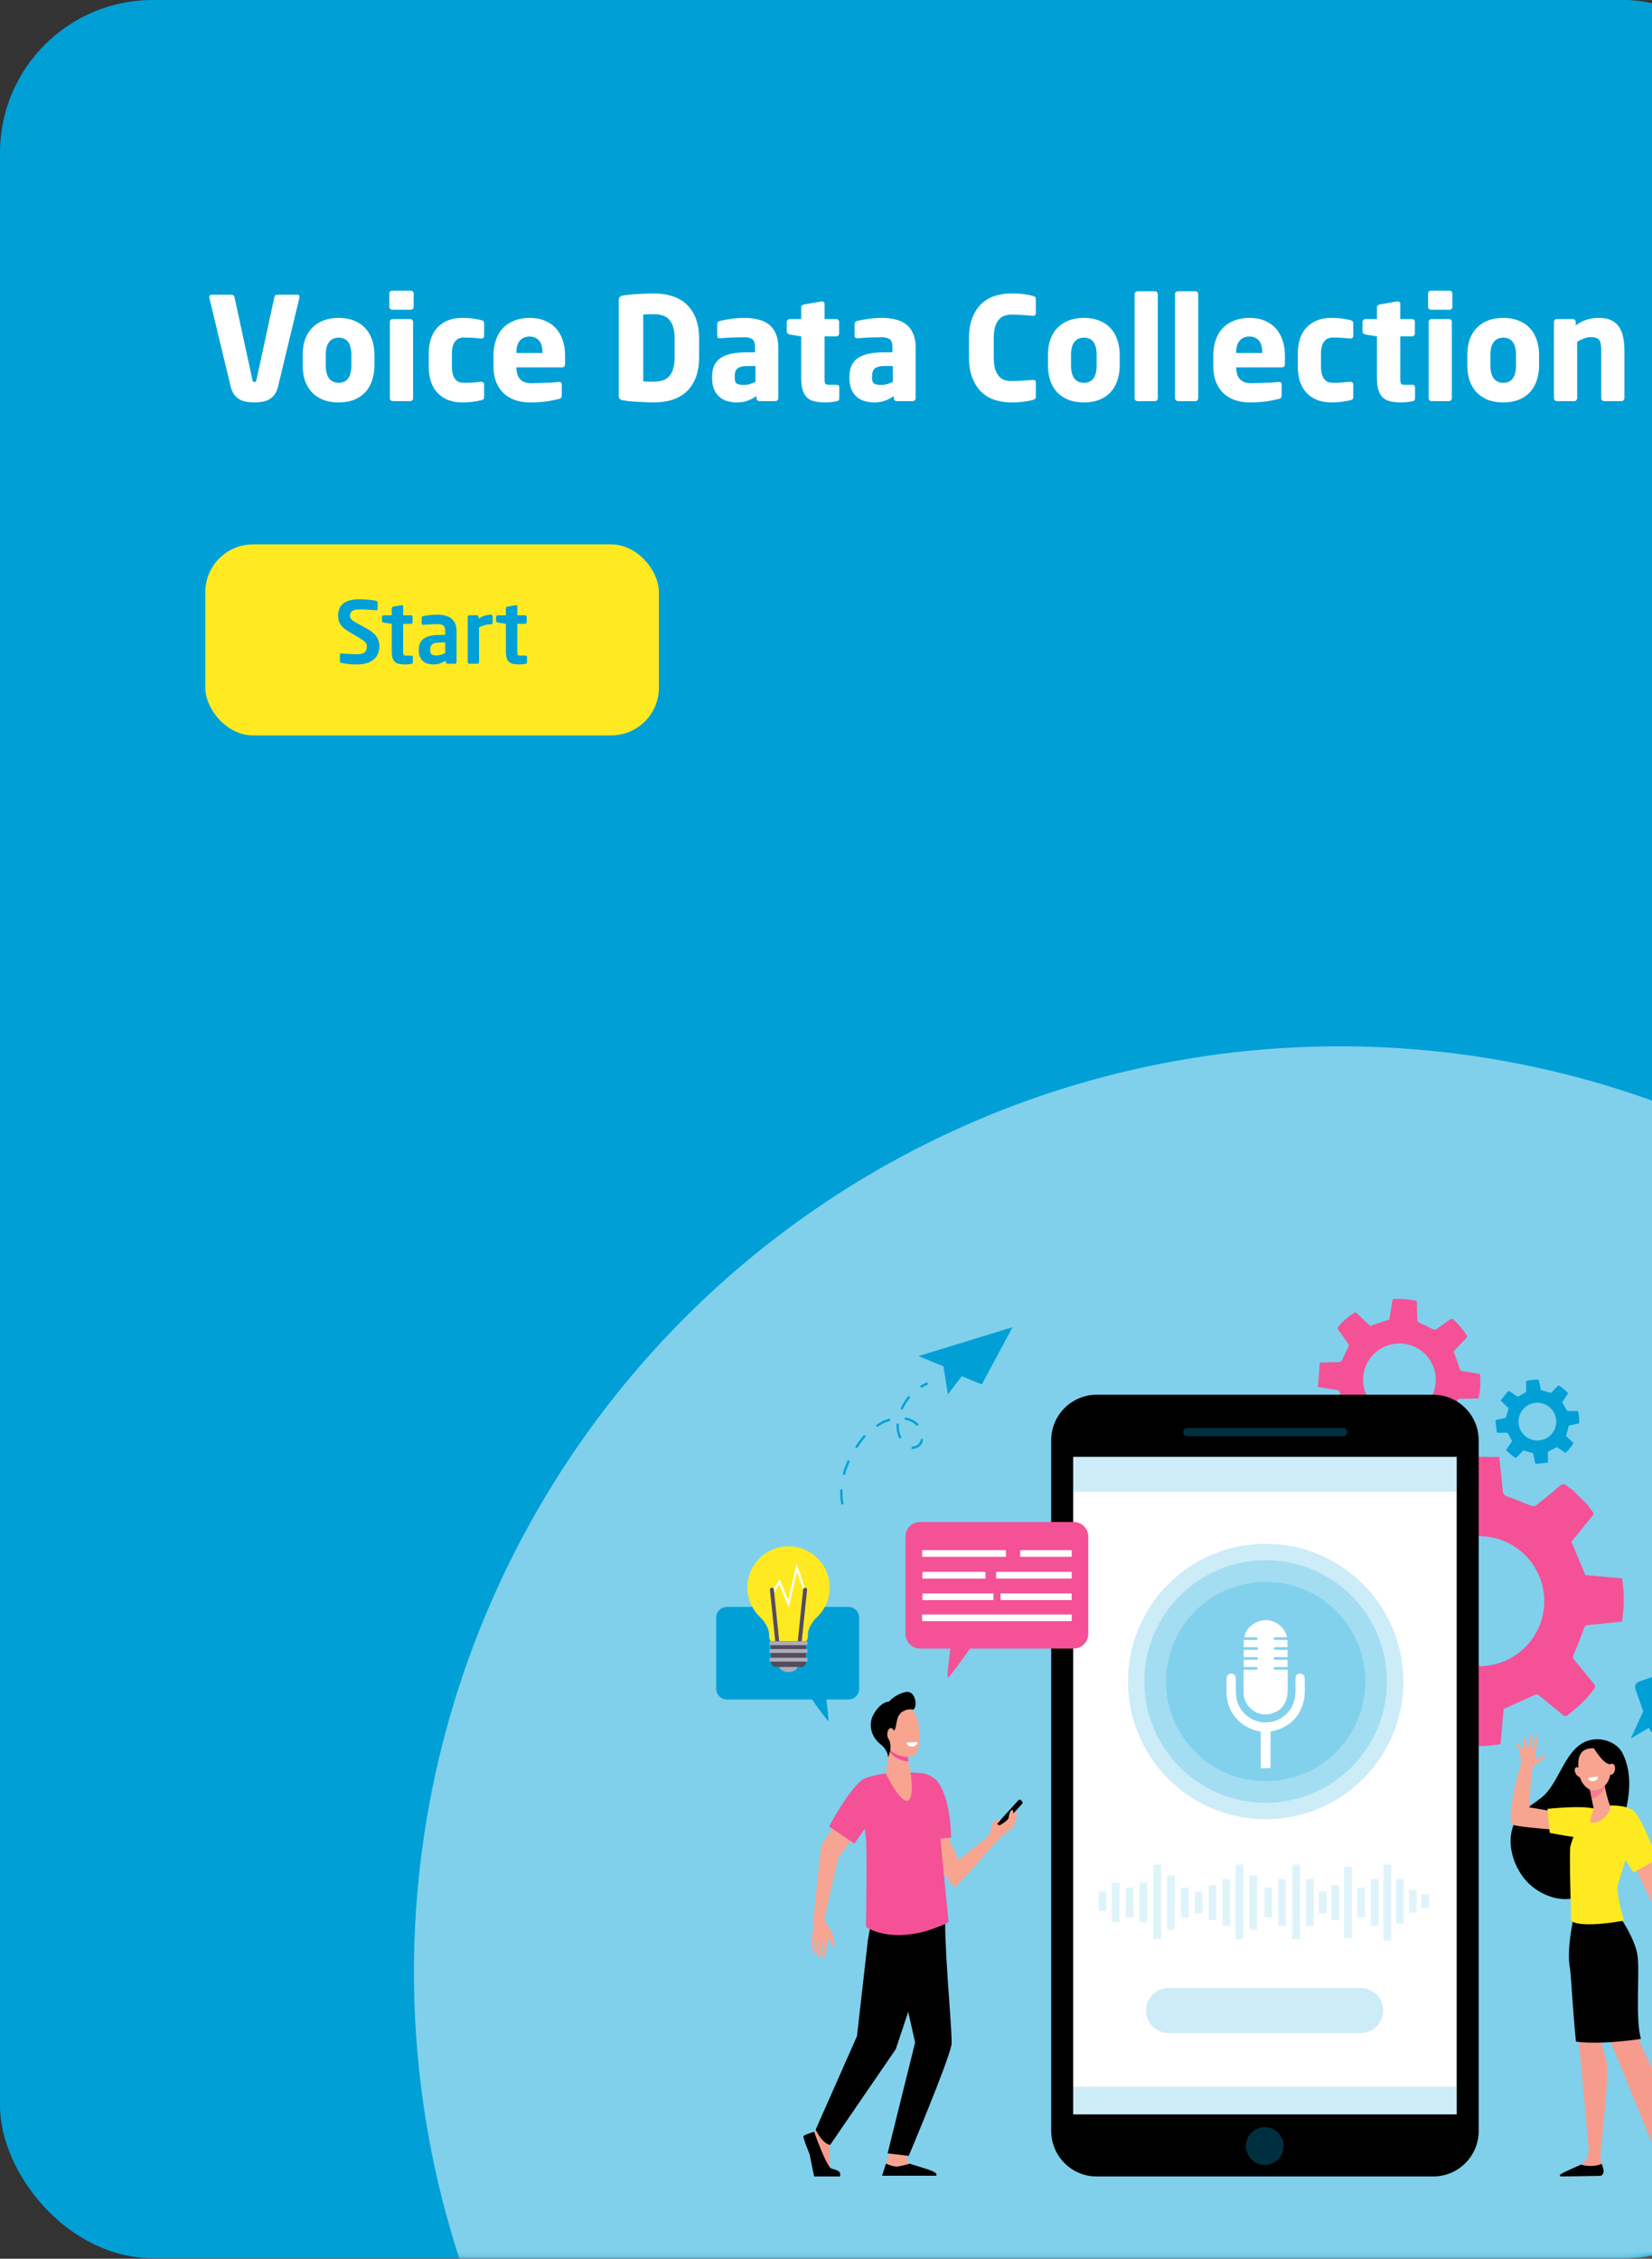<svg width="346" height="473" viewBox="0 0 346 473" fill="none" xmlns="http://www.w3.org/2000/svg">
<rect x="0" y="0" width="346" height="473" fill="#333333" stroke="none"/>
<rect width="372" height="472.881" rx="32" fill="#00A0D7"/>
<mask id="mask0" style="mask-type:alpha" maskUnits="userSpaceOnUse" x="0" y="0" width="372" height="473">
<rect width="372" height="472.881" rx="32" fill="#5543A5"/>
</mask>
<g mask="url(#mask0)">
<circle opacity="0.5" cx="280.577" cy="412.983" r="193.881" fill="white"/>
</g>
<rect x="43" y="114" width="95" height="40" rx="10" fill="#FFEA22"/>
<path d="M79.45 135.382C79.45 135.838 79.372 136.294 79.216 136.75C79.06 137.194 78.796 137.596 78.424 137.956C78.064 138.304 77.578 138.592 76.966 138.82C76.366 139.036 75.616 139.144 74.716 139.144C74.032 139.144 73.438 139.114 72.934 139.054C72.43 138.994 71.962 138.916 71.53 138.82C71.434 138.796 71.35 138.754 71.278 138.694C71.218 138.634 71.188 138.556 71.188 138.46V137.164C71.188 137.068 71.218 136.99 71.278 136.93C71.35 136.858 71.434 136.822 71.53 136.822H71.566C71.746 136.846 71.98 136.87 72.268 136.894C72.568 136.906 72.874 136.924 73.186 136.948C73.498 136.96 73.792 136.972 74.068 136.984C74.356 136.996 74.584 137.002 74.752 137.002C75.556 137.002 76.102 136.864 76.39 136.588C76.69 136.312 76.84 135.91 76.84 135.382C76.84 135.202 76.816 135.046 76.768 134.914C76.72 134.77 76.636 134.632 76.516 134.5C76.396 134.368 76.24 134.236 76.048 134.104C75.856 133.96 75.61 133.798 75.31 133.618L72.934 132.196C72.514 131.944 72.166 131.692 71.89 131.44C71.626 131.188 71.41 130.93 71.242 130.666C71.086 130.39 70.972 130.108 70.9 129.82C70.84 129.52 70.81 129.214 70.81 128.902C70.81 128.41 70.888 127.954 71.044 127.534C71.2 127.114 71.452 126.754 71.8 126.454C72.16 126.142 72.622 125.902 73.186 125.734C73.762 125.566 74.47 125.482 75.31 125.482C75.61 125.482 75.928 125.494 76.264 125.518C76.6 125.53 76.93 125.554 77.254 125.59C77.578 125.626 77.872 125.662 78.136 125.698C78.4 125.734 78.61 125.77 78.766 125.806C78.862 125.83 78.94 125.872 79 125.932C79.06 125.98 79.09 126.052 79.09 126.148V127.48C79.09 127.576 79.06 127.654 79 127.714C78.952 127.774 78.88 127.804 78.784 127.804H78.748C78.148 127.744 77.554 127.702 76.966 127.678C76.378 127.642 75.79 127.624 75.202 127.624C74.53 127.624 74.044 127.738 73.744 127.966C73.456 128.182 73.312 128.494 73.312 128.902C73.312 129.046 73.33 129.184 73.366 129.316C73.414 129.436 73.492 129.562 73.6 129.694C73.72 129.814 73.876 129.94 74.068 130.072C74.26 130.204 74.5 130.348 74.788 130.504L76.948 131.71C77.44 131.986 77.848 132.268 78.172 132.556C78.496 132.832 78.748 133.12 78.928 133.42C79.12 133.72 79.252 134.032 79.324 134.356C79.408 134.68 79.45 135.022 79.45 135.382ZM86.473 138.694C86.473 138.874 86.359 138.982 86.131 139.018C85.915 139.054 85.705 139.084 85.501 139.108C85.309 139.132 85.111 139.144 84.907 139.144C84.403 139.144 83.965 139.108 83.593 139.036C83.233 138.964 82.939 138.826 82.711 138.622C82.483 138.418 82.315 138.13 82.207 137.758C82.099 137.374 82.045 136.882 82.045 136.282V130.63L80.353 130.378C80.257 130.354 80.173 130.312 80.101 130.252C80.029 130.192 79.993 130.114 79.993 130.018V129.208C79.993 129.112 80.029 129.028 80.101 128.956C80.173 128.884 80.257 128.848 80.353 128.848H82.045V127.372C82.045 127.276 82.081 127.198 82.153 127.138C82.225 127.078 82.309 127.036 82.405 127.012L84.079 126.724H84.151C84.343 126.724 84.439 126.814 84.439 126.994V128.848H86.059C86.155 128.848 86.239 128.884 86.311 128.956C86.383 129.028 86.419 129.112 86.419 129.208V130.27C86.419 130.366 86.383 130.45 86.311 130.522C86.239 130.594 86.155 130.63 86.059 130.63H84.439V136.282C84.439 136.51 84.445 136.69 84.457 136.822C84.469 136.954 84.499 137.056 84.547 137.128C84.595 137.2 84.661 137.248 84.745 137.272C84.841 137.284 84.973 137.29 85.141 137.29H86.095C86.347 137.29 86.473 137.38 86.473 137.56V138.694ZM95.622 138.64C95.622 138.736 95.586 138.82 95.514 138.892C95.442 138.964 95.358 139 95.262 139H93.732C93.636 139 93.552 138.964 93.48 138.892C93.408 138.82 93.372 138.736 93.372 138.64V138.352C92.952 138.604 92.532 138.802 92.112 138.946C91.692 139.078 91.266 139.144 90.834 139.144C90.462 139.144 90.09 139.102 89.718 139.018C89.346 138.934 89.01 138.778 88.71 138.55C88.422 138.322 88.182 138.016 87.99 137.632C87.81 137.248 87.72 136.75 87.72 136.138V136.066C87.72 135.55 87.798 135.1 87.954 134.716C88.122 134.332 88.38 134.008 88.728 133.744C89.088 133.48 89.544 133.282 90.096 133.15C90.66 133.018 91.332 132.952 92.112 132.952H93.246V132.16C93.246 131.572 93.114 131.182 92.85 130.99C92.598 130.798 92.202 130.702 91.662 130.702C91.086 130.702 90.528 130.72 89.988 130.756C89.448 130.78 89.028 130.81 88.728 130.846H88.638C88.542 130.846 88.464 130.828 88.404 130.792C88.344 130.756 88.314 130.672 88.314 130.54V129.388C88.314 129.184 88.428 129.058 88.656 129.01C89.016 128.938 89.448 128.872 89.952 128.812C90.468 128.752 91.038 128.722 91.662 128.722C92.946 128.722 93.924 129.004 94.596 129.568C95.28 130.132 95.622 130.996 95.622 132.16V138.64ZM93.246 134.536H92.112C91.704 134.536 91.368 134.572 91.104 134.644C90.852 134.704 90.648 134.8 90.492 134.932C90.348 135.052 90.246 135.208 90.186 135.4C90.138 135.592 90.114 135.814 90.114 136.066V136.138C90.114 136.582 90.216 136.882 90.42 137.038C90.624 137.182 90.954 137.254 91.41 137.254C91.734 137.254 92.052 137.206 92.364 137.11C92.688 137.014 92.982 136.894 93.246 136.75V134.536ZM103.179 130.378C103.179 130.474 103.143 130.558 103.071 130.63C102.999 130.702 102.915 130.738 102.819 130.738C102.327 130.738 101.883 130.798 101.487 130.918C101.103 131.026 100.719 131.182 100.335 131.386V138.622C100.335 138.718 100.299 138.808 100.227 138.892C100.155 138.964 100.071 139 99.975 139H98.319C98.223 139 98.139 138.964 98.067 138.892C97.995 138.808 97.959 138.718 97.959 138.622V129.208C97.959 129.112 97.995 129.028 98.067 128.956C98.139 128.884 98.223 128.848 98.319 128.848H99.885C99.981 128.848 100.065 128.884 100.137 128.956C100.209 129.028 100.245 129.112 100.245 129.208V129.586C100.689 129.238 101.139 129.01 101.595 128.902C102.051 128.782 102.459 128.722 102.819 128.722C102.915 128.722 102.999 128.758 103.071 128.83C103.143 128.902 103.179 128.986 103.179 129.082V130.378ZM110.379 138.694C110.379 138.874 110.265 138.982 110.037 139.018C109.821 139.054 109.611 139.084 109.407 139.108C109.215 139.132 109.017 139.144 108.813 139.144C108.309 139.144 107.871 139.108 107.499 139.036C107.139 138.964 106.845 138.826 106.617 138.622C106.389 138.418 106.221 138.13 106.113 137.758C106.005 137.374 105.951 136.882 105.951 136.282V130.63L104.259 130.378C104.163 130.354 104.079 130.312 104.007 130.252C103.935 130.192 103.899 130.114 103.899 130.018V129.208C103.899 129.112 103.935 129.028 104.007 128.956C104.079 128.884 104.163 128.848 104.259 128.848H105.951V127.372C105.951 127.276 105.987 127.198 106.059 127.138C106.131 127.078 106.215 127.036 106.311 127.012L107.985 126.724H108.057C108.249 126.724 108.345 126.814 108.345 126.994V128.848H109.965C110.061 128.848 110.145 128.884 110.217 128.956C110.289 129.028 110.325 129.112 110.325 129.208V130.27C110.325 130.366 110.289 130.45 110.217 130.522C110.145 130.594 110.061 130.63 109.965 130.63H108.345V136.282C108.345 136.51 108.351 136.69 108.363 136.822C108.375 136.954 108.405 137.056 108.453 137.128C108.501 137.2 108.567 137.248 108.651 137.272C108.747 137.284 108.879 137.29 109.047 137.29H110.001C110.253 137.29 110.379 137.38 110.379 137.56V138.694Z" fill="#00A0D7"/>
<path d="M62.74 62.19C62.74 62.21 62.73 62.23 62.71 62.25C62.71 62.27 62.71 62.3 62.71 62.34L58.24 80.94C58.06 81.66 57.8 82.24 57.46 82.68C57.12 83.12 56.72 83.46 56.26 83.7C55.82 83.92 55.34 84.07 54.82 84.15C54.32 84.23 53.81 84.27 53.29 84.27C52.77 84.27 52.25 84.23 51.73 84.15C51.21 84.07 50.72 83.92 50.26 83.7C49.82 83.46 49.43 83.12 49.09 82.68C48.75 82.24 48.49 81.66 48.31 80.94L43.84 62.34C43.84 62.3 43.83 62.28 43.81 62.28C43.81 62.26 43.81 62.23 43.81 62.19C43.81 62.05 43.86 61.94 43.96 61.86C44.06 61.76 44.19 61.71 44.35 61.71H48.52C48.68 61.71 48.81 61.76 48.91 61.86C49.01 61.96 49.08 62.09 49.12 62.25L52.87 79.56C52.93 79.86 53.07 80.01 53.29 80.01C53.51 80.01 53.65 79.86 53.71 79.56L57.46 62.25C57.5 62.09 57.56 61.96 57.64 61.86C57.74 61.76 57.87 61.71 58.03 61.71H62.23C62.57 61.71 62.74 61.87 62.74 62.19ZM78.422 76.47C78.422 77.67 78.252 78.75 77.912 79.71C77.592 80.67 77.112 81.49 76.472 82.17C75.852 82.83 75.072 83.35 74.132 83.73C73.212 84.09 72.142 84.27 70.922 84.27C69.702 84.27 68.622 84.09 67.682 83.73C66.762 83.35 65.982 82.83 65.342 82.17C64.702 81.49 64.212 80.67 63.872 79.71C63.552 78.75 63.392 77.67 63.392 76.47V74.37C63.392 73.17 63.552 72.09 63.872 71.13C64.212 70.17 64.702 69.36 65.342 68.7C65.982 68.02 66.762 67.5 67.682 67.14C68.622 66.76 69.702 66.57 70.922 66.57C72.142 66.57 73.212 66.76 74.132 67.14C75.072 67.5 75.852 68.02 76.472 68.7C77.112 69.36 77.592 70.17 77.912 71.13C78.252 72.09 78.422 73.17 78.422 74.37V76.47ZM73.592 74.37C73.592 71.93 72.702 70.71 70.922 70.71C70.042 70.71 69.372 71.02 68.912 71.64C68.452 72.24 68.222 73.15 68.222 74.37V76.47C68.222 77.69 68.452 78.61 68.912 79.23C69.372 79.85 70.042 80.16 70.922 80.16C72.702 80.16 73.592 78.93 73.592 76.47V74.37ZM86.638 64.26C86.638 64.42 86.578 64.56 86.458 64.68C86.338 64.8 86.198 64.86 86.038 64.86H82.138C81.978 64.86 81.838 64.8 81.718 64.68C81.598 64.56 81.538 64.42 81.538 64.26V61.47C81.538 61.31 81.598 61.17 81.718 61.05C81.838 60.93 81.978 60.87 82.138 60.87H86.038C86.198 60.87 86.338 60.93 86.458 61.05C86.578 61.17 86.638 61.31 86.638 61.47V64.26ZM86.518 83.4C86.518 83.56 86.458 83.7 86.338 83.82C86.218 83.94 86.078 84 85.918 84H82.258C82.098 84 81.958 83.94 81.838 83.82C81.718 83.7 81.658 83.56 81.658 83.4V67.41C81.658 67.25 81.718 67.11 81.838 66.99C81.958 66.87 82.098 66.81 82.258 66.81H85.918C86.078 66.81 86.218 66.87 86.338 66.99C86.458 67.11 86.518 67.25 86.518 67.41V83.4ZM101.399 83.13C101.399 83.35 101.349 83.51 101.249 83.61C101.149 83.69 100.989 83.76 100.769 83.82C100.349 83.92 99.799 84.02 99.12 84.12C98.46 84.22 97.68 84.27 96.779 84.27C94.659 84.27 92.96 83.62 91.68 82.32C90.419 81.02 89.79 79.14 89.79 76.68V74.16C89.79 71.7 90.419 69.82 91.68 68.52C92.96 67.22 94.659 66.57 96.779 66.57C97.68 66.57 98.46 66.62 99.12 66.72C99.799 66.82 100.349 66.92 100.769 67.02C100.989 67.08 101.149 67.16 101.249 67.26C101.349 67.34 101.399 67.49 101.399 67.71V70.38C101.399 70.54 101.339 70.67 101.219 70.77C101.119 70.85 100.989 70.89 100.829 70.89H100.769C100.209 70.83 99.669 70.78 99.15 70.74C98.65 70.7 97.969 70.68 97.109 70.68C96.769 70.68 96.45 70.74 96.15 70.86C95.85 70.96 95.59 71.15 95.37 71.43C95.15 71.69 94.969 72.05 94.829 72.51C94.71 72.95 94.65 73.5 94.65 74.16V76.68C94.65 77.34 94.71 77.9 94.829 78.36C94.969 78.8 95.15 79.16 95.37 79.44C95.59 79.7 95.85 79.89 96.15 80.01C96.45 80.11 96.769 80.16 97.109 80.16C97.969 80.16 98.65 80.14 99.15 80.1C99.669 80.06 100.209 80.01 100.769 79.95H100.829C100.989 79.95 101.119 80 101.219 80.1C101.339 80.18 101.399 80.3 101.399 80.46V83.13ZM118.354 76.2C118.354 76.68 118.144 76.92 117.724 76.92H108.154V76.98C108.154 77.4 108.204 77.81 108.304 78.21C108.404 78.61 108.574 78.96 108.814 79.26C109.054 79.56 109.364 79.8 109.744 79.98C110.144 80.16 110.644 80.25 111.244 80.25C111.724 80.25 112.234 80.24 112.774 80.22C113.314 80.2 113.844 80.18 114.364 80.16C114.904 80.14 115.404 80.12 115.864 80.1C116.324 80.06 116.704 80.02 117.004 79.98H117.094C117.474 79.98 117.664 80.14 117.664 80.46V82.74C117.664 82.98 117.624 83.16 117.544 83.28C117.464 83.4 117.294 83.49 117.034 83.55C116.074 83.79 115.134 83.97 114.214 84.09C113.294 84.21 112.184 84.27 110.884 84.27C109.984 84.27 109.084 84.14 108.184 83.88C107.284 83.62 106.474 83.19 105.754 82.59C105.034 81.99 104.454 81.2 104.014 80.22C103.574 79.22 103.354 78 103.354 76.56V74.46C103.354 73.26 103.524 72.17 103.864 71.19C104.204 70.21 104.694 69.38 105.334 68.7C105.994 68.02 106.794 67.5 107.734 67.14C108.674 66.76 109.744 66.57 110.944 66.57C112.164 66.57 113.234 66.77 114.154 67.17C115.094 67.57 115.874 68.12 116.494 68.82C117.114 69.52 117.574 70.35 117.874 71.31C118.194 72.27 118.354 73.32 118.354 74.46V76.2ZM113.614 73.8C113.614 72.68 113.374 71.85 112.894 71.31C112.414 70.75 111.754 70.47 110.914 70.47C110.074 70.47 109.404 70.75 108.904 71.31C108.404 71.87 108.154 72.7 108.154 73.8V73.92H113.614V73.8ZM146.422 74.79C146.422 76.37 146.202 77.76 145.762 78.96C145.322 80.14 144.692 81.13 143.872 81.93C143.052 82.71 142.052 83.3 140.872 83.7C139.692 84.08 138.352 84.27 136.852 84.27C136.232 84.27 135.602 84.25 134.962 84.21C134.342 84.19 133.742 84.16 133.162 84.12C132.602 84.08 132.082 84.04 131.602 84C131.142 83.94 130.762 83.88 130.462 83.82C130.182 83.78 129.962 83.68 129.802 83.52C129.662 83.36 129.592 83.11 129.592 82.77V62.94C129.592 62.6 129.662 62.35 129.802 62.19C129.962 62.03 130.182 61.93 130.462 61.89C130.762 61.83 131.142 61.78 131.602 61.74C132.082 61.68 132.602 61.63 133.162 61.59C133.742 61.55 134.342 61.52 134.962 61.5C135.602 61.46 136.232 61.44 136.852 61.44C138.352 61.44 139.692 61.64 140.872 62.04C142.052 62.42 143.052 63.01 143.872 63.81C144.692 64.59 145.322 65.58 145.762 66.78C146.202 67.96 146.422 69.34 146.422 70.92V74.79ZM141.292 70.92C141.292 69.9 141.182 69.06 140.962 68.4C140.762 67.74 140.462 67.22 140.062 66.84C139.682 66.44 139.222 66.17 138.682 66.03C138.142 65.87 137.532 65.79 136.852 65.79C136.472 65.79 136.072 65.8 135.652 65.82C135.252 65.82 134.942 65.83 134.722 65.85V79.86C134.942 79.88 135.252 79.9 135.652 79.92C136.072 79.92 136.472 79.92 136.852 79.92C137.532 79.92 138.142 79.85 138.682 79.71C139.222 79.55 139.682 79.28 140.062 78.9C140.462 78.5 140.762 77.97 140.962 77.31C141.182 76.65 141.292 75.81 141.292 74.79V70.92ZM163.001 83.4C163.001 83.56 162.941 83.7 162.821 83.82C162.701 83.94 162.561 84 162.401 84H159.041C158.881 84 158.741 83.94 158.621 83.82C158.501 83.7 158.441 83.56 158.441 83.4V82.92C157.861 83.34 157.241 83.67 156.581 83.91C155.941 84.15 155.171 84.27 154.271 84.27C153.611 84.27 152.971 84.18 152.351 84C151.751 83.84 151.211 83.56 150.731 83.16C150.251 82.76 149.861 82.23 149.561 81.57C149.281 80.91 149.141 80.09 149.141 79.11V78.84C149.141 77.08 149.721 75.8 150.881 75C152.061 74.18 153.941 73.77 156.521 73.77H158.141V72.69C158.141 71.83 157.941 71.27 157.541 71.01C157.141 70.75 156.591 70.62 155.891 70.62C155.411 70.62 154.921 70.63 154.421 70.65C153.941 70.65 153.471 70.66 153.011 70.68C152.571 70.7 152.171 70.73 151.811 70.77C151.451 70.79 151.151 70.81 150.911 70.83H150.761C150.601 70.83 150.471 70.79 150.371 70.71C150.271 70.63 150.221 70.49 150.221 70.29V67.86C150.221 67.52 150.411 67.3 150.791 67.2C151.351 67.06 152.101 66.92 153.041 66.78C154.001 66.64 154.981 66.57 155.981 66.57C157.061 66.57 158.031 66.69 158.891 66.93C159.771 67.15 160.511 67.51 161.111 68.01C161.711 68.49 162.171 69.12 162.491 69.9C162.831 70.66 163.001 71.59 163.001 72.69V83.4ZM158.231 76.65H156.521C156.001 76.65 155.571 76.7 155.231 76.8C154.891 76.88 154.621 77.01 154.421 77.19C154.221 77.37 154.081 77.6 154.001 77.88C153.921 78.16 153.881 78.48 153.881 78.84V79.11C153.881 79.75 154.031 80.16 154.331 80.34C154.651 80.52 155.131 80.61 155.771 80.61C156.231 80.61 156.661 80.55 157.061 80.43C157.481 80.29 157.871 80.13 158.231 79.95V76.65ZM175.784 83.43C175.784 83.77 175.594 83.97 175.214 84.03C174.754 84.11 174.354 84.17 174.014 84.21C173.674 84.25 173.284 84.27 172.844 84.27C172.024 84.27 171.294 84.2 170.654 84.06C170.034 83.94 169.514 83.69 169.094 83.31C168.674 82.93 168.354 82.41 168.134 81.75C167.914 81.07 167.804 80.2 167.804 79.14V70.44L165.404 70.05C165.244 70.01 165.094 69.94 164.954 69.84C164.834 69.72 164.774 69.58 164.774 69.42V67.44C164.774 67.28 164.834 67.14 164.954 67.02C165.094 66.88 165.244 66.81 165.404 66.81H167.804V64.35C167.804 64.19 167.864 64.06 167.984 63.96C168.104 63.86 168.244 63.79 168.404 63.75L172.064 63.12H172.154C172.314 63.12 172.444 63.17 172.544 63.27C172.644 63.35 172.694 63.47 172.694 63.63V66.81H175.154C175.314 66.81 175.454 66.87 175.574 66.99C175.694 67.11 175.754 67.25 175.754 67.41V69.84C175.754 70 175.694 70.14 175.574 70.26C175.454 70.38 175.314 70.44 175.154 70.44H172.694V79.17C172.694 79.77 172.744 80.16 172.844 80.34C172.944 80.5 173.224 80.58 173.684 80.58H175.154C175.574 80.58 175.784 80.75 175.784 81.09V83.43ZM191.771 83.4C191.771 83.56 191.711 83.7 191.591 83.82C191.471 83.94 191.331 84 191.171 84H187.811C187.651 84 187.511 83.94 187.391 83.82C187.271 83.7 187.211 83.56 187.211 83.4V82.92C186.631 83.34 186.011 83.67 185.351 83.91C184.711 84.15 183.941 84.27 183.041 84.27C182.381 84.27 181.741 84.18 181.121 84C180.521 83.84 179.981 83.56 179.501 83.16C179.021 82.76 178.631 82.23 178.331 81.57C178.051 80.91 177.911 80.09 177.911 79.11V78.84C177.911 77.08 178.491 75.8 179.651 75C180.831 74.18 182.711 73.77 185.291 73.77H186.911V72.69C186.911 71.83 186.711 71.27 186.311 71.01C185.911 70.75 185.361 70.62 184.661 70.62C184.181 70.62 183.691 70.63 183.191 70.65C182.711 70.65 182.241 70.66 181.781 70.68C181.341 70.7 180.941 70.73 180.581 70.77C180.221 70.79 179.921 70.81 179.681 70.83H179.531C179.371 70.83 179.241 70.79 179.141 70.71C179.041 70.63 178.991 70.49 178.991 70.29V67.86C178.991 67.52 179.181 67.3 179.561 67.2C180.121 67.06 180.871 66.92 181.811 66.78C182.771 66.64 183.751 66.57 184.751 66.57C185.831 66.57 186.801 66.69 187.661 66.93C188.541 67.15 189.281 67.51 189.881 68.01C190.481 68.49 190.941 69.12 191.261 69.9C191.601 70.66 191.771 71.59 191.771 72.69V83.4ZM187.001 76.65H185.291C184.771 76.65 184.341 76.7 184.001 76.8C183.661 76.88 183.391 77.01 183.191 77.19C182.991 77.37 182.851 77.6 182.771 77.88C182.691 78.16 182.651 78.48 182.651 78.84V79.11C182.651 79.75 182.801 80.16 183.101 80.34C183.421 80.52 183.901 80.61 184.541 80.61C185.001 80.61 185.431 80.55 185.831 80.43C186.251 80.29 186.641 80.13 187.001 79.95V76.65ZM216.95 83.07C216.95 83.29 216.89 83.45 216.77 83.55C216.67 83.63 216.51 83.7 216.29 83.76C215.97 83.86 215.41 83.97 214.61 84.09C213.81 84.21 212.88 84.27 211.82 84.27C210.68 84.27 209.57 84.11 208.49 83.79C207.43 83.47 206.49 82.94 205.67 82.2C204.85 81.44 204.19 80.45 203.69 79.23C203.19 78.01 202.94 76.51 202.94 74.73V70.95C202.94 69.17 203.19 67.67 203.69 66.45C204.19 65.23 204.85 64.25 205.67 63.51C206.49 62.77 207.43 62.24 208.49 61.92C209.57 61.6 210.68 61.44 211.82 61.44C212.88 61.44 213.81 61.5 214.61 61.62C215.41 61.74 215.97 61.85 216.29 61.95C216.51 62.01 216.67 62.08 216.77 62.16C216.89 62.24 216.95 62.39 216.95 62.61V65.52C216.95 65.92 216.76 66.12 216.38 66.12H216.29C215.71 66.08 215.03 66.03 214.25 65.97C213.49 65.91 212.69 65.88 211.85 65.88C211.33 65.88 210.84 65.96 210.38 66.12C209.94 66.26 209.55 66.53 209.21 66.93C208.87 67.31 208.6 67.83 208.4 68.49C208.22 69.13 208.13 69.95 208.13 70.95V74.73C208.13 75.73 208.22 76.56 208.4 77.22C208.6 77.86 208.87 78.38 209.21 78.78C209.55 79.16 209.94 79.43 210.38 79.59C210.84 79.73 211.33 79.8 211.85 79.8C212.69 79.8 213.49 79.77 214.25 79.71C215.03 79.65 215.71 79.6 216.29 79.56H216.38C216.76 79.56 216.95 79.76 216.95 80.16V83.07ZM234.516 76.47C234.516 77.67 234.346 78.75 234.006 79.71C233.686 80.67 233.206 81.49 232.566 82.17C231.946 82.83 231.166 83.35 230.226 83.73C229.306 84.09 228.236 84.27 227.016 84.27C225.796 84.27 224.716 84.09 223.776 83.73C222.856 83.35 222.076 82.83 221.436 82.17C220.796 81.49 220.306 80.67 219.966 79.71C219.646 78.75 219.486 77.67 219.486 76.47V74.37C219.486 73.17 219.646 72.09 219.966 71.13C220.306 70.17 220.796 69.36 221.436 68.7C222.076 68.02 222.856 67.5 223.776 67.14C224.716 66.76 225.796 66.57 227.016 66.57C228.236 66.57 229.306 66.76 230.226 67.14C231.166 67.5 231.946 68.02 232.566 68.7C233.206 69.36 233.686 70.17 234.006 71.13C234.346 72.09 234.516 73.17 234.516 74.37V76.47ZM229.686 74.37C229.686 71.93 228.796 70.71 227.016 70.71C226.136 70.71 225.466 71.02 225.006 71.64C224.546 72.24 224.316 73.15 224.316 74.37V76.47C224.316 77.69 224.546 78.61 225.006 79.23C225.466 79.85 226.136 80.16 227.016 80.16C228.796 80.16 229.686 78.93 229.686 76.47V74.37ZM242.492 83.37C242.492 83.53 242.432 83.68 242.312 83.82C242.212 83.94 242.082 84 241.922 84H238.262C238.102 84 237.952 83.94 237.812 83.82C237.692 83.68 237.632 83.53 237.632 83.37V61.59C237.632 61.43 237.692 61.29 237.812 61.17C237.952 61.05 238.102 60.99 238.262 60.99H241.922C242.082 60.99 242.212 61.05 242.312 61.17C242.432 61.29 242.492 61.43 242.492 61.59V83.37ZM250.959 83.37C250.959 83.53 250.899 83.68 250.779 83.82C250.679 83.94 250.549 84 250.389 84H246.729C246.569 84 246.419 83.94 246.279 83.82C246.159 83.68 246.099 83.53 246.099 83.37V61.59C246.099 61.43 246.159 61.29 246.279 61.17C246.419 61.05 246.569 60.99 246.729 60.99H250.389C250.549 60.99 250.679 61.05 250.779 61.17C250.899 61.29 250.959 61.43 250.959 61.59V83.37ZM269.116 76.2C269.116 76.68 268.906 76.92 268.486 76.92H258.916V76.98C258.916 77.4 258.966 77.81 259.066 78.21C259.166 78.61 259.336 78.96 259.576 79.26C259.816 79.56 260.126 79.8 260.506 79.98C260.906 80.16 261.406 80.25 262.006 80.25C262.486 80.25 262.996 80.24 263.536 80.22C264.076 80.2 264.606 80.18 265.126 80.16C265.666 80.14 266.166 80.12 266.626 80.1C267.086 80.06 267.466 80.02 267.766 79.98H267.856C268.236 79.98 268.426 80.14 268.426 80.46V82.74C268.426 82.98 268.386 83.16 268.306 83.28C268.226 83.4 268.056 83.49 267.796 83.55C266.836 83.79 265.896 83.97 264.976 84.09C264.056 84.21 262.946 84.27 261.646 84.27C260.746 84.27 259.846 84.14 258.946 83.88C258.046 83.62 257.236 83.19 256.516 82.59C255.796 81.99 255.216 81.2 254.776 80.22C254.336 79.22 254.116 78 254.116 76.56V74.46C254.116 73.26 254.286 72.17 254.626 71.19C254.966 70.21 255.456 69.38 256.096 68.7C256.756 68.02 257.556 67.5 258.496 67.14C259.436 66.76 260.506 66.57 261.706 66.57C262.926 66.57 263.996 66.77 264.916 67.17C265.856 67.57 266.636 68.12 267.256 68.82C267.876 69.52 268.336 70.35 268.636 71.31C268.956 72.27 269.116 73.32 269.116 74.46V76.2ZM264.376 73.8C264.376 72.68 264.136 71.85 263.656 71.31C263.176 70.75 262.516 70.47 261.676 70.47C260.836 70.47 260.166 70.75 259.666 71.31C259.166 71.87 258.916 72.7 258.916 73.8V73.92H264.376V73.8ZM283.421 83.13C283.421 83.35 283.371 83.51 283.271 83.61C283.171 83.69 283.011 83.76 282.791 83.82C282.371 83.92 281.821 84.02 281.141 84.12C280.481 84.22 279.701 84.27 278.801 84.27C276.681 84.27 274.981 83.62 273.701 82.32C272.441 81.02 271.811 79.14 271.811 76.68V74.16C271.811 71.7 272.441 69.82 273.701 68.52C274.981 67.22 276.681 66.57 278.801 66.57C279.701 66.57 280.481 66.62 281.141 66.72C281.821 66.82 282.371 66.92 282.791 67.02C283.011 67.08 283.171 67.16 283.271 67.26C283.371 67.34 283.421 67.49 283.421 67.71V70.38C283.421 70.54 283.361 70.67 283.241 70.77C283.141 70.85 283.011 70.89 282.851 70.89H282.791C282.231 70.83 281.691 70.78 281.171 70.74C280.671 70.7 279.991 70.68 279.131 70.68C278.791 70.68 278.471 70.74 278.171 70.86C277.871 70.96 277.611 71.15 277.391 71.43C277.171 71.69 276.991 72.05 276.851 72.51C276.731 72.95 276.671 73.5 276.671 74.16V76.68C276.671 77.34 276.731 77.9 276.851 78.36C276.991 78.8 277.171 79.16 277.391 79.44C277.611 79.7 277.871 79.89 278.171 80.01C278.471 80.11 278.791 80.16 279.131 80.16C279.991 80.16 280.671 80.14 281.171 80.1C281.691 80.06 282.231 80.01 282.791 79.95H282.851C283.011 79.95 283.141 80 283.241 80.1C283.361 80.18 283.421 80.3 283.421 80.46V83.13ZM296.37 83.43C296.37 83.77 296.18 83.97 295.8 84.03C295.34 84.11 294.94 84.17 294.6 84.21C294.26 84.25 293.87 84.27 293.43 84.27C292.61 84.27 291.88 84.2 291.24 84.06C290.62 83.94 290.1 83.69 289.68 83.31C289.26 82.93 288.94 82.41 288.72 81.75C288.5 81.07 288.39 80.2 288.39 79.14V70.44L285.99 70.05C285.83 70.01 285.68 69.94 285.54 69.84C285.42 69.72 285.36 69.58 285.36 69.42V67.44C285.36 67.28 285.42 67.14 285.54 67.02C285.68 66.88 285.83 66.81 285.99 66.81H288.39V64.35C288.39 64.19 288.45 64.06 288.57 63.96C288.69 63.86 288.83 63.79 288.99 63.75L292.65 63.12H292.74C292.9 63.12 293.03 63.17 293.13 63.27C293.23 63.35 293.28 63.47 293.28 63.63V66.81H295.74C295.9 66.81 296.04 66.87 296.16 66.99C296.28 67.11 296.34 67.25 296.34 67.41V69.84C296.34 70 296.28 70.14 296.16 70.26C296.04 70.38 295.9 70.44 295.74 70.44H293.28V79.17C293.28 79.77 293.33 80.16 293.43 80.34C293.53 80.5 293.81 80.58 294.27 80.58H295.74C296.16 80.58 296.37 80.75 296.37 81.09V83.43ZM304.197 64.26C304.197 64.42 304.137 64.56 304.017 64.68C303.897 64.8 303.757 64.86 303.597 64.86H299.697C299.537 64.86 299.397 64.8 299.277 64.68C299.157 64.56 299.097 64.42 299.097 64.26V61.47C299.097 61.31 299.157 61.17 299.277 61.05C299.397 60.93 299.537 60.87 299.697 60.87H303.597C303.757 60.87 303.897 60.93 304.017 61.05C304.137 61.17 304.197 61.31 304.197 61.47V64.26ZM304.077 83.4C304.077 83.56 304.017 83.7 303.897 83.82C303.777 83.94 303.637 84 303.477 84H299.817C299.657 84 299.517 83.94 299.397 83.82C299.277 83.7 299.217 83.56 299.217 83.4V67.41C299.217 67.25 299.277 67.11 299.397 66.99C299.517 66.87 299.657 66.81 299.817 66.81H303.477C303.637 66.81 303.777 66.87 303.897 66.99C304.017 67.11 304.077 67.25 304.077 67.41V83.4ZM322.348 76.47C322.348 77.67 322.178 78.75 321.838 79.71C321.518 80.67 321.038 81.49 320.398 82.17C319.778 82.83 318.998 83.35 318.058 83.73C317.138 84.09 316.068 84.27 314.848 84.27C313.628 84.27 312.548 84.09 311.608 83.73C310.688 83.35 309.908 82.83 309.268 82.17C308.628 81.49 308.138 80.67 307.798 79.71C307.478 78.75 307.318 77.67 307.318 76.47V74.37C307.318 73.17 307.478 72.09 307.798 71.13C308.138 70.17 308.628 69.36 309.268 68.7C309.908 68.02 310.688 67.5 311.608 67.14C312.548 66.76 313.628 66.57 314.848 66.57C316.068 66.57 317.138 66.76 318.058 67.14C318.998 67.5 319.778 68.02 320.398 68.7C321.038 69.36 321.518 70.17 321.838 71.13C322.178 72.09 322.348 73.17 322.348 74.37V76.47ZM317.518 74.37C317.518 71.93 316.628 70.71 314.848 70.71C313.968 70.71 313.298 71.02 312.838 71.64C312.378 72.24 312.148 73.15 312.148 74.37V76.47C312.148 77.69 312.378 78.61 312.838 79.23C313.298 79.85 313.968 80.16 314.848 80.16C316.628 80.16 317.518 78.93 317.518 76.47V74.37ZM340.224 83.37C340.224 83.53 340.154 83.68 340.014 83.82C339.894 83.94 339.754 84 339.594 84H335.964C335.804 84 335.664 83.94 335.544 83.82C335.424 83.68 335.364 83.53 335.364 83.37V73.38C335.364 72.86 335.334 72.42 335.274 72.06C335.214 71.7 335.104 71.41 334.944 71.19C334.784 70.97 334.554 70.82 334.254 70.74C333.974 70.64 333.604 70.59 333.144 70.59C332.704 70.59 332.254 70.68 331.794 70.86C331.334 71.04 330.844 71.27 330.324 71.55V83.37C330.324 83.53 330.264 83.68 330.144 83.82C330.024 83.94 329.884 84 329.724 84H326.094C325.934 84 325.784 83.94 325.644 83.82C325.524 83.68 325.464 83.53 325.464 83.37V67.41C325.464 67.25 325.524 67.11 325.644 66.99C325.764 66.87 325.904 66.81 326.064 66.81H329.424C329.584 66.81 329.724 66.87 329.844 66.99C329.964 67.11 330.024 67.25 330.024 67.41V68.13C330.844 67.55 331.624 67.15 332.364 66.93C333.104 66.69 333.954 66.57 334.914 66.57C335.994 66.57 336.874 66.75 337.554 67.11C338.254 67.47 338.794 67.96 339.174 68.58C339.574 69.18 339.844 69.9 339.984 70.74C340.144 71.56 340.224 72.44 340.224 73.38V83.37Z" fill="white"/>
<path d="M279.006 298.323L282.106 301.863C282.336 301.951 282.523 301.811 282.989 301.467C283.824 300.853 284.661 300.239 285.516 299.655C285.651 299.562 285.927 299.559 286.08 299.634C286.994 300.076 287.881 300.574 288.798 301.006C289.082 301.14 289.207 301.255 289.208 301.586C289.21 302.91 289.25 304.235 289.275 305.544C290.417 305.936 293.391 306.168 294.41 305.934C294.612 304.688 294.838 303.419 295.013 302.143C295.068 301.746 295.193 301.605 295.602 301.501C296.55 301.26 297.48 300.932 298.396 300.587C298.767 300.448 299.017 300.405 299.33 300.722C300.142 301.544 301.005 302.315 301.831 303.123C302.053 303.34 302.245 303.392 302.482 303.187C303.6 302.224 304.716 301.259 305.833 300.295C306.107 300.058 305.895 299.861 305.767 299.68C305.123 298.761 304.485 297.838 303.812 296.941C303.559 296.604 303.557 296.363 303.772 295.995C304.341 295.018 304.847 294.005 305.419 292.93C306.726 292.899 308.167 292.866 309.65 292.831C310.059 291.156 310.153 289.475 309.984 287.722C308.565 287.486 307.145 287.25 305.893 287.041C305.439 285.77 305.044 284.584 304.582 283.424C304.448 283.089 304.496 282.921 304.726 282.686C305.524 281.873 306.295 281.035 307.087 280.217C307.258 280.039 307.36 279.895 307.202 279.651C306.406 278.417 305.516 277.267 304.382 276.318C304.128 276.106 303.957 276.136 303.72 276.306C302.766 276.987 301.799 277.65 300.847 278.335C300.617 278.5 300.464 278.535 300.179 278.385C299.192 277.865 298.182 277.386 297.161 276.936C296.9 276.821 296.855 276.686 296.85 276.449C296.82 275.124 296.779 273.8 296.741 272.442C295.071 272.073 293.414 271.9 291.693 272.059C291.452 273.507 291.213 274.946 290.983 276.323C289.644 276.765 288.347 277.194 286.959 277.653C286.221 276.956 285.377 276.147 284.52 275.353C283.817 274.701 283.993 274.652 283.155 275.244C283.075 275.3 282.975 275.327 282.884 275.368C282.218 275.951 281.554 276.533 280.889 277.115C280.765 277.271 280.661 277.451 280.512 277.578C280.125 277.907 280.073 278.197 280.411 278.636C281.114 279.551 281.76 280.511 282.407 281.468C282.492 281.593 282.507 281.84 282.442 281.979C282.023 282.885 281.525 283.757 281.154 284.681C280.972 285.134 280.754 285.236 280.312 285.238C279.057 285.244 277.803 285.302 276.422 285.344C276.292 287.054 276.165 288.722 276.037 290.409C276.353 290.467 276.534 290.504 276.716 290.534C277.839 290.721 278.961 290.918 280.086 291.085C280.405 291.132 280.511 291.276 280.609 291.576C280.941 292.606 281.339 293.614 281.679 294.641C281.731 294.8 281.667 295.073 281.554 295.199C280.93 295.894 280.268 296.555 279.631 297.237C279.115 297.788 278.925 297.995 279.006 298.323ZM287.377 293.964C284.605 290.8 284.925 285.988 288.088 283.216C291.252 280.445 296.064 280.765 298.836 283.929C301.607 287.093 301.287 291.905 298.123 294.676C294.959 297.447 290.147 297.128 287.377 293.964Z" fill="#F45197"/>
<path d="M291.224 311.428L285.33 317.429C285.204 317.85 285.479 318.164 286.154 318.951C287.36 320.357 288.567 321.765 289.723 323.212C289.905 323.439 289.947 323.933 289.835 324.216C289.17 325.903 288.402 327.55 287.753 329.243C287.552 329.768 287.367 330.005 286.776 330.051C284.416 330.232 282.06 330.48 279.729 330.702C279.184 332.79 279.171 338.121 279.723 339.905C281.97 340.098 284.263 340.331 286.561 340.472C287.276 340.516 287.546 340.722 287.786 341.436C288.342 343.094 289.051 344.707 289.789 346.295C290.088 346.939 290.197 347.376 289.674 347.978C288.319 349.536 287.06 351.176 285.731 352.757C285.374 353.182 285.308 353.53 285.704 353.926C287.57 355.789 289.439 357.649 291.306 359.512C291.765 359.97 292.087 359.564 292.394 359.313C293.946 358.044 295.506 356.783 297.014 355.463C297.58 354.967 298.008 354.931 298.695 355.264C300.511 356.149 302.385 356.914 304.379 357.789C304.608 360.113 304.861 362.679 305.121 365.316C308.162 365.82 311.17 365.764 314.272 365.227C314.503 362.665 314.733 360.102 314.937 357.843C317.141 356.863 319.203 356 321.208 355.021C321.788 354.737 322.093 354.801 322.541 355.18C324.097 356.491 325.694 357.755 327.259 359.055C327.598 359.336 327.869 359.499 328.283 359.185C330.374 357.601 332.305 355.862 333.846 353.712C334.189 353.233 334.111 352.931 333.778 352.531C332.435 350.921 331.125 349.286 329.776 347.681C329.449 347.293 329.368 347.024 329.597 346.497C330.391 344.669 331.108 342.803 331.775 340.923C331.946 340.443 332.179 340.344 332.602 340.303C334.958 340.07 337.314 339.821 339.729 339.571C340.162 336.544 340.249 333.569 339.733 330.521C337.12 330.286 334.524 330.052 332.038 329.829C331.07 327.5 330.132 325.247 329.129 322.833C330.273 321.426 331.6 319.814 332.902 318.18C333.969 316.839 334.079 317.147 332.913 315.731C332.802 315.596 332.739 315.421 332.654 315.264C331.527 314.156 330.4 313.049 329.273 311.942C328.979 311.742 328.643 311.583 328.398 311.335C327.759 310.688 327.236 310.636 326.498 311.296C324.962 312.672 323.338 313.952 321.72 315.234C321.509 315.401 321.07 315.462 320.814 315.366C319.143 314.74 317.521 313.967 315.823 313.431C314.992 313.169 314.783 312.794 314.719 312.005C314.54 309.769 314.268 307.541 314.009 305.086C310.944 305.083 307.954 305.081 304.93 305.079C304.868 305.649 304.826 305.977 304.797 306.305C304.615 308.332 304.415 310.357 304.269 312.386C304.227 312.962 303.985 313.17 303.463 313.382C301.672 314.112 299.929 314.957 298.143 315.699C297.867 315.814 297.372 315.737 297.13 315.551C295.808 314.533 294.542 313.442 293.24 312.397C292.192 311.551 291.797 311.24 291.224 311.428ZM300.114 325.763C305.383 320.399 314.002 320.323 319.365 325.591C324.729 330.86 324.805 339.479 319.537 344.842C314.268 350.206 305.649 350.282 300.286 345.014C294.922 339.745 294.846 331.127 300.114 325.763Z" fill="#F45197"/>
<path d="M303.429 292.639C303.423 292.637 303.415 292.635 303.409 292.632C303.218 292.563 303.024 292.502 302.827 292.446C302.76 292.426 302.693 292.406 302.626 292.388C302.555 292.369 302.484 292.352 302.411 292.336C302.339 292.318 302.266 292.301 302.192 292.285C302.123 292.271 302.053 292.257 301.984 292.243C301.905 292.229 301.828 292.214 301.748 292.201C301.681 292.19 301.614 292.179 301.547 292.17C301.462 292.157 301.376 292.147 301.29 292.137C301.227 292.13 301.166 292.123 301.103 292.117C301.004 292.107 300.906 292.101 300.807 292.093C300.755 292.09 300.704 292.086 300.651 292.083C300.499 292.076 300.346 292.071 300.192 292.071H229.673C229.509 292.071 229.346 292.076 229.184 292.084C228.86 292.101 228.539 292.133 228.225 292.181C228.068 292.206 227.912 292.234 227.757 292.265C223.733 293.091 220.635 296.467 220.213 300.637C220.181 300.958 220.164 301.284 220.164 301.613V419.364V446.227C220.164 450.357 222.778 453.872 226.437 455.201C226.453 455.207 226.47 455.212 226.487 455.218C226.668 455.283 226.852 455.34 227.039 455.395C227.106 455.415 227.173 455.435 227.241 455.452C227.312 455.471 227.384 455.488 227.456 455.505C227.528 455.523 227.601 455.539 227.675 455.555C227.744 455.57 227.813 455.583 227.883 455.597C227.962 455.612 228.041 455.626 228.119 455.639C228.186 455.651 228.253 455.661 228.32 455.67C228.405 455.683 228.491 455.693 228.577 455.703C228.64 455.71 228.702 455.718 228.765 455.724C228.863 455.733 228.962 455.741 229.06 455.747C229.112 455.75 229.164 455.754 229.216 455.757C229.368 455.765 229.521 455.769 229.675 455.769H300.195C300.523 455.769 300.848 455.752 301.168 455.72C305.643 455.264 309.201 451.694 309.655 447.203C309.688 446.882 309.704 446.557 309.704 446.227V328.478V301.614C309.702 297.485 307.088 293.968 303.429 292.639Z" fill="black"/>
<path d="M305.092 305.076H224.773V442.765H305.092V305.076Z" fill="white"/>
<path opacity="0.2" d="M285.474 372.507C296.735 361.246 296.735 342.988 285.474 331.727C274.213 320.466 255.956 320.466 244.695 331.727C233.434 342.988 233.434 361.246 244.695 372.507C255.956 383.768 274.213 383.768 285.474 372.507Z" fill="#00A0D7"/>
<path opacity="0.3" d="M281.321 300.75H248.677C248.2 300.75 247.814 300.363 247.814 299.887C247.814 299.41 248.201 299.025 248.677 299.025H281.321C281.797 299.025 282.183 299.411 282.183 299.887C282.184 300.363 281.797 300.75 281.321 300.75Z" fill="#00A0D7"/>
<path opacity="0.2" d="M283.04 370.074C292.958 360.157 292.958 344.077 283.04 334.159C273.123 324.242 257.043 324.242 247.125 334.159C237.208 344.077 237.208 360.157 247.125 370.074C257.043 379.992 273.123 379.992 283.04 370.074Z" fill="#00A0D7"/>
<path opacity="0.2" d="M279.841 366.874C287.99 358.724 287.99 345.51 279.841 337.36C271.691 329.21 258.477 329.21 250.327 337.36C242.177 345.51 242.177 358.724 250.327 366.874C258.477 375.024 271.691 375.024 279.841 366.874Z" fill="#00A0D7"/>
<path opacity="0.3" d="M268.833 449.398C268.833 451.584 267.068 453.357 264.888 453.357C262.709 453.357 260.943 451.585 260.943 449.398C260.943 447.211 262.709 445.441 264.888 445.441C267.068 445.441 268.833 447.213 268.833 449.398Z" fill="#00A0D7"/>
<path opacity="0.2" d="M305.092 436.988H224.773V442.765H305.092V436.988Z" fill="#00A0D7"/>
<path opacity="0.2" d="M305.092 305.076H224.773V312.382H305.092V305.076Z" fill="#00A0D7"/>
<path d="M208.346 382.965L208.627 383.217C208.772 383.347 208.99 383.342 209.115 383.205L214.113 377.691C214.236 377.554 214.22 377.338 214.075 377.208L213.793 376.955C213.649 376.825 213.431 376.831 213.306 376.968L208.308 382.482C208.183 382.618 208.201 382.835 208.346 382.965Z" fill="black"/>
<path d="M191.401 378.485C192.07 377.94 197.235 380.215 197.169 381.006C197.103 381.798 200.774 389.475 200.774 389.475L207.116 384.4L207.118 384.401C207.175 384.218 207.775 382.244 207.805 381.89C207.835 381.521 208.907 380.872 209.405 380.967C209.902 381.063 208.979 381.689 208.919 381.805C208.753 382.118 209.391 382.235 209.391 382.235C209.391 382.235 211.224 381.226 211.263 380.632C211.301 380.039 211.68 378.794 212.076 379.055C212.28 379.189 212.278 380.073 212.214 380.491C212.331 380.015 212.498 379.478 212.66 379.425C212.957 379.328 213.105 379.706 213.05 379.892C212.997 380.078 212.518 382.097 212.372 382.323C212.23 382.545 209.271 384.938 208.844 385.457C208.844 385.457 200.64 394.868 200.056 395.114C199.544 395.33 197.716 392.087 195.99 389.934C194.266 387.782 189.314 380.189 191.401 378.485Z" fill="#F7A491"/>
<path d="M174.847 447.684C174.847 447.684 173.719 448.788 173.694 449.193C173.669 449.599 173.594 453.938 174.054 454.343C174.514 454.749 175.866 455.036 175.432 455.491C175.104 455.836 172.577 455.762 170.902 455.67C170.412 455.642 169.799 451.729 169.605 451.153C169.325 450.318 168.64 448.435 168.896 447.854C169.021 447.57 169.617 446.987 170.456 446.442C171.34 445.87 172.185 444.595 172.185 444.595L174.847 447.684Z" fill="#F79C8D"/>
<path d="M186.526 450.254C186.526 450.254 185.517 453.114 185.516 453.121C185.441 453.574 185.146 454.694 185.146 455.106C185.146 456.653 192.101 453.792 190.543 453.106C190.401 453.045 189.959 452.549 189.913 452.022C189.842 451.211 190.499 450.192 190.499 450.192L186.526 450.254Z" fill="#F7A491"/>
<path d="M197.435 397.001C197.435 397.001 197.943 402.128 197.943 402.205C197.943 410.498 199.581 426.697 199.269 428.256C198.509 432.059 190.328 451.459 190.328 451.459L185.906 450.929L191.668 427.701L189.547 418.351L186.548 399.871L197.435 397.001Z" fill="black"/>
<path d="M182.597 401.536L181.758 406.395L179.488 426.394L170.844 445.938C170.844 445.938 172.06 448.782 173.854 449.181L187.613 429.115L196.16 403.438L195.86 397.734L182.597 401.536Z" fill="black"/>
<path d="M199.199 384.794L193.068 385.422C193.068 385.422 192.787 380.378 192.787 377.973C192.787 375.053 193.034 371.294 193.386 371.376C194.372 371.603 195.7 372.149 196.491 373.239C199.225 377.01 199.199 384.794 199.199 384.794Z" fill="#F45197"/>
<path d="M196.188 377.458C196.316 378.348 198.673 402.542 198.673 402.542C187.51 407.952 181.349 403.506 181.349 403.506C181.349 403.506 181.715 386.517 181.277 384.204C180.988 382.674 180.626 372.508 181.615 372.223C182.882 371.858 184.336 371.47 185.921 371.305C187.274 371.165 192.529 371.083 193.468 371.4C193.466 371.399 195.647 373.715 196.188 377.458Z" fill="#F45197"/>
<path d="M170.512 446.414C170.512 446.414 173.111 453.755 174.127 454.109C174.397 454.204 175.692 454.443 175.938 455.017C176.011 455.19 175.938 455.769 175.938 455.769H170.521C170.521 455.769 169.836 452.534 169.566 451.114C169.566 451.114 168.132 447.641 168.292 447.326C168.451 447.01 170.512 446.414 170.512 446.414Z" fill="black"/>
<path d="M184.75 455.616L185.546 453.092C185.546 453.092 187.219 453.802 188.055 453.684C188.891 453.565 190.523 453.092 190.523 453.092C193.862 454.194 196.597 454.73 196.099 455.616H184.75Z" fill="black"/>
<path d="M200.06 395.115C200.085 395.105 200.176 395.033 200.229 394.989C200.031 392.619 200.066 390.322 200.807 389.546C200.789 389.509 200.627 389.163 200.458 388.805C199.599 389.472 199.19 391.243 199.351 394.119C199.362 394.317 199.419 394.468 199.464 394.714C199.713 394.989 199.939 395.166 200.06 395.115Z" fill="#F7A491"/>
<path d="M170.292 402.798C170.285 402.745 170.285 402.694 170.289 402.642C170.454 400.966 171.84 386.897 172.074 386.299C172.284 385.759 178.502 376.836 178.502 376.836L181.558 381.014L175.579 389.017C175.444 389.525 173.287 399.022 173.287 399.022C173.287 399.022 172.845 400.753 172.647 401.791C172.737 402.04 172.826 402.277 172.905 402.47C173.103 402.884 173.336 403.223 173.549 403.509C173.816 403.869 174.258 404.654 174.313 404.864C174.376 405.108 174.49 405.616 174.555 405.922C174.62 406.228 174.708 406.586 174.723 406.752C174.732 406.854 174.836 407.055 174.915 407.197C175.035 407.41 174.831 407.661 174.6 407.584C174.383 407.512 174.213 407.23 174.11 407.054C173.815 406.557 173.658 405.651 173.586 405.699C173.512 405.747 173.255 407.284 173.214 407.458C173.173 407.632 172.864 409.418 172.689 409.744C172.514 410.07 172.283 410.015 172.222 409.811C172.17 409.635 172.415 407.137 172.415 407.137C172.415 407.137 172.446 406.818 172.306 406.918C172.167 407.017 171.94 409.285 171.843 409.617C171.747 409.949 171.526 410.125 171.339 409.858C171.112 409.533 171.503 407.128 171.503 407.128C171.503 407.128 171.547 406.825 171.418 406.854C171.289 406.882 171.127 408.814 171.028 408.982C170.927 409.148 170.675 409.209 170.554 408.931C170.412 408.603 170.781 406.458 170.781 406.458C170.781 406.458 170.763 406.287 170.682 406.343C170.601 406.4 170.347 408.038 170.181 408.19C170.042 408.317 169.926 408.194 169.926 408.194C169.621 407.985 170.088 406.427 170.084 405.653C170.08 404.879 170.437 404.008 170.33 403.086C170.323 403.029 170.304 402.887 170.292 402.798Z" fill="#F8A492"/>
<path d="M173.645 382.488L178.956 386.066C178.956 386.066 181.95 381.596 183.557 380.004C185.57 378.011 182.823 371.904 181.526 372.25C178.625 373.023 173.645 382.488 173.645 382.488Z" fill="#F45197"/>
<path d="M186.31 366.075L185.516 371.329C185.516 371.329 188.417 377.584 190.149 377.042C191.602 376.588 190.709 371.052 190.709 371.052C190.709 371.052 189.916 368.079 190.154 366.591C190.391 365.104 186.31 366.075 186.31 366.075Z" fill="#F7A491"/>
<path d="M190.154 366.591C190.391 365.104 186.31 366.075 186.31 366.075L186.244 366.511C186.364 366.802 186.509 367.051 186.686 367.243C187.598 368.227 189.023 368.819 190.255 368.863C190.133 368.06 190.056 367.201 190.154 366.591Z" fill="#F45197"/>
<path d="M185.642 358.641C185.526 358.6 184.718 364.626 186.253 366.283C187.789 367.941 190.78 368.484 191.853 367.178C193.04 365.733 192.981 359.257 190.593 357.551C188.206 355.846 185.642 358.641 185.642 358.641Z" fill="#F7A491"/>
<path d="M189.684 354.328C187.839 354.705 186.643 355.837 186.204 356.32C185.366 356.419 184.227 356.883 183.052 358.837C181.606 361.24 182.673 363.902 184.357 365.207C186.04 366.513 186.017 368.022 186.017 368.022L186.283 367.241C186.479 366.65 186.56 366.023 186.494 365.403C186.454 365.031 186.375 364.629 186.221 364.298C185.817 363.426 187.091 362.846 187.448 362.12C187.724 361.562 187.736 360.283 188.17 359.36L188.688 358.655C188.688 358.655 189.882 357.723 191.051 357.986C192.221 358.25 192.052 353.844 189.684 354.328Z" fill="black"/>
<path d="M187.37 363.193C187.383 363.929 187.05 364.53 186.626 364.538C186.203 364.545 185.851 363.955 185.838 363.22C185.826 362.484 186.159 361.883 186.582 361.875C187.004 361.869 187.358 362.459 187.37 363.193Z" fill="#F7A491"/>
<path d="M189.863 364.893L192.178 364.772C192.178 364.772 192.171 365.658 191.154 365.74C189.914 365.84 189.863 364.893 189.863 364.893Z" fill="white"/>
<path d="M339.803 385.192C339.803 385.192 344.261 394.977 345.206 396.796C346.151 398.615 347.911 404.221 347.991 404.498C348.072 404.776 345.742 407.906 346.183 408.066C346.623 408.226 347.243 406.488 347.706 406.756C348.17 407.025 349.266 411.502 349.553 411.317C350.09 410.974 348.986 408.553 349.268 408.44C349.55 408.327 350.188 411.07 350.727 411.052C351.266 411.035 349.882 408.508 350.045 408.318C350.209 408.127 351.662 410.523 351.986 410.084C352.162 409.845 350.642 407.983 350.967 407.862C351.292 407.74 352.672 408.987 352.848 408.693C353.024 408.398 351.554 407.801 351.164 406.908C350.774 406.015 350.036 405.566 349.827 403.971C349.619 402.376 349.536 396.683 348.108 393.685C346.679 390.687 343.539 384.055 343.539 384.055L339.803 385.192Z" fill="#F7A491"/>
<path d="M341.221 374.296C341.32 371.881 340.966 369.497 339.891 367.249C338.966 365.315 336.675 364.218 334.587 364.215C327.955 364.207 327.113 373.005 322.891 376.4C321.601 377.437 320.159 378.282 318.939 379.4C314.432 383.529 316.462 391.174 320.601 394.796C323.473 397.308 327.986 398.735 331.525 396.772C333.372 395.746 334.775 394.042 335.774 392.175C337.192 389.525 338.106 386.467 339.114 383.643C340.188 380.635 341.087 377.505 341.221 374.296Z" fill="black"/>
<path d="M317.525 364.9C317.831 364.678 318.606 366.258 318.978 366.242C319.35 366.227 318.722 364.032 319.001 363.863C319.518 363.551 319.839 366.225 320.085 366.097C320.331 365.968 320.136 363.194 320.67 363.34C321.203 363.487 320.572 366.237 320.898 366.217C321.224 366.197 321.254 363.606 321.935 363.448C322.299 363.363 321.321 367.87 321.65 368.26C321.979 368.649 323.378 367.216 323.733 367.498C324.09 367.78 320.993 369.886 320.945 370.169C320.897 370.451 320.257 376.502 320.341 378.502C321.031 378.541 324.934 379.314 325.582 379.336C325.152 380.601 326.207 381.908 325.854 383.188C323.666 382.994 317.159 382.498 316.751 382.029C315.508 380.6 317.786 371.766 318.311 370.217C318.836 368.667 318.322 368.024 318.35 367.073C318.378 366.123 317.218 365.122 317.525 364.9Z" fill="#F7A491"/>
<path d="M327.665 455.248C328.217 454.842 328.662 454.573 330.423 453.72C330.539 453.664 330.957 453.397 331.108 453.305C331.49 453.071 331.873 452.702 332.205 452.333C332.52 451.981 332.671 450.852 332.742 449.952C332.561 447.942 329.649 415.707 329.034 412.218C328.4 408.615 329.366 403.121 329.366 403.121L331.615 402.274L335.882 417.067L335.546 428.328C335.546 428.328 336.55 431.574 336.677 433.513C336.803 435.453 335.225 451.197 335.225 451.197C335.225 451.76 335.247 452.269 335.31 452.588C335.427 453.177 336.071 454.389 335.776 454.943C335.48 455.498 335.142 455.636 335.142 455.636L327.473 455.76C327.052 455.766 327.328 455.497 327.665 455.248Z" fill="#F79C8D"/>
<path d="M339.304 401.966C339.304 401.966 341.968 405.983 342.601 409.309C343.235 412.635 342.136 422.852 343.356 427.21C344.016 429.568 346.519 433.211 346.9 436.259C347.28 439.307 348.603 448.103 348.603 448.103C348.804 449.026 349.118 450.168 349.524 450.7C349.774 451.024 350.229 451.436 350.528 452.023C350.993 452.938 350.737 454.299 350.393 455.049C350.217 455.434 350.406 455.433 350.004 455.557C348.816 455.924 347.552 455.306 347.047 454.166C346.764 453.529 346.517 452.679 346.467 451.608C346.415 450.473 346.236 449.571 346.048 448.905L337.535 428.022L331.372 409.999L329.793 400.718L339.304 401.966Z" fill="#F79C8D"/>
<path d="M331.108 453.305C333.136 453.826 334.636 453.471 335.474 453.133C335.69 453.747 335.977 454.518 335.825 454.962C335.639 455.506 335.374 455.63 335.14 455.636C333.287 455.684 328.353 455.751 326.941 455.769C326.744 455.771 326.635 455.541 326.761 455.389C327.111 454.97 330.957 453.397 331.108 453.305Z" fill="black"/>
<path d="M337.579 427.629C337.419 427.639 337.259 427.65 337.098 427.659C337.089 427.659 337.081 427.66 337.073 427.66C336.914 427.67 336.756 427.679 336.597 427.686C336.587 427.687 336.578 427.687 336.567 427.687C336.408 427.696 336.248 427.703 336.088 427.711C336.079 427.711 336.071 427.712 336.063 427.712C335.9 427.719 335.737 427.725 335.574 427.73C333.756 427.79 331.511 427.767 330.07 427.522C329.335 420.168 329.062 413.458 328.79 411.972C328.13 408.37 329.364 402.684 329.364 402.684L329.264 401.335L329.58 400.474L339.471 401.72C339.471 401.72 342.24 405.738 342.899 409.064C343.558 412.388 342.415 422.607 343.684 426.965C343.686 426.966 340.862 427.406 337.579 427.629Z" fill="black"/>
<path d="M324.109 378.785C324.109 378.785 331.515 378.01 333.7 378.741C335.886 379.472 337.421 382.595 336.254 384.341C335.087 386.088 324.577 383.801 324.577 383.801L324.109 378.785Z" fill="#FFEA22"/>
<path d="M337.17 378.096C337.17 378.096 340.833 377.87 342.282 379.405C343.731 380.94 339.067 393.082 338.803 395.037C338.539 396.991 340.146 402.185 340.146 402.185C340.146 402.185 331.542 403.868 329.081 402.285C329.081 402.285 328.63 388.101 328.893 386.706C329.156 385.311 331.541 379.772 332.068 379.213C332.596 378.654 337.17 378.096 337.17 378.096Z" fill="#FFEA22"/>
<path d="M335.949 373.339C335.949 373.339 335.968 373.444 336.003 373.622C336.166 374.478 336.795 377.317 337.22 378.097C337.734 379.04 335.462 382.049 333.276 381.682C332.626 381.573 333.826 378.918 333.769 378.637C333.659 378.098 333.509 377.364 333.355 376.612C333.268 376.187 333.181 375.757 333.098 375.351C332.865 374.201 332.674 373.26 332.674 373.26L335.949 373.339Z" fill="#F7A491"/>
<path opacity="0.5" d="M336.003 373.623C335.968 373.445 335.949 373.34 335.949 373.34L332.674 373.261C332.674 373.261 332.865 374.202 333.098 375.352C333.18 375.754 333.267 376.183 333.353 376.605C333.859 376.533 334.387 376.294 334.917 375.843C335.495 375.352 335.874 374.761 336.102 374.131C336.061 373.929 336.028 373.755 336.003 373.623Z" fill="#F45197"/>
<path d="M333.745 366.103C333.745 366.103 335.289 365.93 336.257 367.147C337.225 368.363 338.267 372.125 335.864 374.17C333.459 376.216 331.084 373.9 330.731 371.446C330.379 368.991 330.242 366.015 333.745 366.103Z" fill="#F7A491"/>
<path d="M330.021 371.409C330.308 371.951 330.79 372.252 331.097 372.08C331.404 371.908 331.421 371.33 331.134 370.787C330.847 370.245 330.365 369.944 330.058 370.116C329.751 370.288 329.734 370.867 330.021 371.409Z" fill="#F7A491"/>
<path d="M333.572 365.702C333.572 365.702 335.635 369.279 337.111 369.445C338.586 369.61 338.78 371.511 338.78 371.511C338.78 371.511 338.252 367.131 336.791 366.286C335.331 365.441 333.572 365.702 333.572 365.702Z" fill="black"/>
<path d="M336.724 370.343C336.604 370.977 336.846 371.56 337.264 371.644C337.682 371.728 338.118 371.28 338.237 370.644C338.358 370.009 338.116 369.427 337.698 369.343C337.28 369.259 336.844 369.708 336.724 370.343Z" fill="#F7A491"/>
<path d="M334.696 371.996L332.588 372.298C332.588 372.298 332.751 373.091 333.682 372.985C334.818 372.856 334.696 371.996 334.696 371.996Z" fill="white"/>
<path d="M342.124 392.112C342.124 392.112 337.986 385.921 337.614 383.648C337.242 381.374 339.289 378.559 341.379 378.777C343.469 378.995 347.041 389.352 347.041 389.352L342.124 392.112Z" fill="#FFEA22"/>
<path d="M260.457 349.652C261.262 349.652 262.012 349.652 262.763 349.652C262.885 349.652 263.024 349.687 263.127 349.642C263.26 349.583 263.365 349.46 263.482 349.366C263.363 349.275 263.246 349.108 263.122 349.104C262.431 349.078 261.739 349.091 261.046 349.091C260.866 349.091 260.686 349.091 260.479 349.091C260.479 348.575 260.479 348.108 260.479 347.58C261.279 347.58 262.058 347.586 262.837 347.575C263.079 347.572 263.452 347.676 263.461 347.303C263.471 346.91 263.093 347.026 262.854 347.023C262.072 347.013 261.291 347.019 260.482 347.019C260.482 346.502 260.482 346.033 260.482 345.494C261.26 345.494 262.038 345.503 262.816 345.489C263.066 345.485 263.476 345.618 263.464 345.204C263.452 344.805 263.045 344.942 262.794 344.938C262.03 344.924 261.265 344.933 260.48 344.933C260.48 344.411 260.48 343.943 260.48 343.415C261.239 343.415 261.972 343.415 262.706 343.415C262.844 343.415 262.996 343.445 263.118 343.4C263.253 343.349 263.362 343.226 263.482 343.135C263.363 343.043 263.247 342.875 263.123 342.87C262.463 342.841 261.802 342.854 261.141 342.853C260.974 342.853 260.807 342.853 260.641 342.853C260.751 341.096 262.755 339.413 264.85 339.278C267.019 339.138 269.147 340.727 269.55 342.853C268.856 342.853 268.172 342.852 267.489 342.853C267.321 342.853 267.141 342.826 266.986 342.874C266.866 342.912 266.776 343.047 266.673 343.139C266.779 343.229 266.879 343.385 266.994 343.397C267.359 343.432 267.73 343.416 268.099 343.417C268.605 343.418 269.11 343.417 269.659 343.417C269.659 343.926 269.659 344.404 269.659 344.934C268.933 344.934 268.214 344.934 267.496 344.934C267.373 344.934 267.237 344.9 267.13 344.941C266.966 345.003 266.823 345.116 266.671 345.208C266.819 345.304 266.962 345.476 267.114 345.482C267.805 345.512 268.497 345.496 269.189 345.496C269.34 345.496 269.49 345.496 269.671 345.496C269.671 346.005 269.671 346.473 269.671 347.019C268.943 347.019 268.212 347.019 267.481 347.019C267.327 347.019 267.16 346.981 267.023 347.031C266.891 347.078 266.79 347.213 266.676 347.31C266.785 347.397 266.888 347.549 267.003 347.56C267.369 347.594 267.74 347.579 268.108 347.58C268.615 347.581 269.122 347.58 269.665 347.58C269.665 348.077 269.665 348.546 269.665 349.092C269.027 349.092 268.374 349.092 267.719 349.092C267.488 349.092 267.251 349.06 267.029 349.106C266.898 349.134 266.791 349.281 266.673 349.375C266.792 349.467 266.909 349.635 267.031 349.64C267.738 349.666 268.446 349.653 269.153 349.654C269.319 349.654 269.484 349.654 269.695 349.654C269.695 350.817 269.714 351.935 269.689 353.052C269.67 353.877 269.705 354.728 269.52 355.52C269.116 357.243 267.985 358.375 266.278 358.836C264.59 359.293 263.072 358.878 261.819 357.651C260.914 356.765 260.451 355.665 260.453 354.383C260.459 352.829 260.457 351.277 260.457 349.652Z" fill="white"/>
<path d="M262.421 362.183C262.951 362.367 263.506 362.479 264.048 362.623C264.048 364.554 264.048 368.362 264.048 370.27H266.104C266.104 368.351 266.104 364.539 266.104 362.589C266.361 362.538 266.574 362.507 266.783 362.455C270.029 361.635 272.137 359.643 273.01 356.389C273.44 354.787 273.228 353.148 273.261 351.524C273.273 350.877 272.865 350.463 272.299 350.461C271.721 350.459 271.346 350.852 271.334 351.513C271.32 352.204 271.325 352.895 271.342 353.587C271.383 355.272 271.099 356.853 270.037 358.235C268.479 360.265 265.806 361.166 263.366 360.449C260.854 359.711 259.047 357.523 258.881 354.95C258.814 353.909 258.854 352.861 258.834 351.815C258.829 351.556 258.828 351.284 258.747 351.044C258.605 350.623 258.157 350.403 257.704 350.471C257.248 350.54 256.909 350.923 256.901 351.452C256.884 352.467 256.886 353.482 256.897 354.496C256.931 357.99 259.123 361.045 262.421 362.183Z" fill="white"/>
<path d="M313.215 297.517L313.487 299.943C313.56 300.048 313.68 300.043 313.981 300.036C314.518 300.021 315.056 300.008 315.593 300.012C315.678 300.013 315.797 300.094 315.84 300.17C316.097 300.629 316.328 301.104 316.591 301.56C316.673 301.701 316.692 301.786 316.594 301.927C316.203 302.492 315.828 303.067 315.451 303.633C315.822 304.138 317.019 305.117 317.521 305.319C317.976 304.849 318.449 304.375 318.901 303.884C319.043 303.731 319.138 303.708 319.342 303.784C319.817 303.962 320.311 304.097 320.803 304.222C321.002 304.272 321.122 304.328 321.16 304.556C321.263 305.146 321.401 305.73 321.515 306.319C321.545 306.477 321.611 306.556 321.773 306.539C322.534 306.459 323.296 306.38 324.057 306.3C324.244 306.28 324.211 306.133 324.211 306.019C324.209 305.438 324.211 304.855 324.189 304.275C324.18 304.057 324.252 303.953 324.452 303.86C324.983 303.612 325.498 303.33 326.06 303.042C326.625 303.416 327.249 303.829 327.891 304.254C328.561 303.662 329.099 302.973 329.546 302.177C329.012 301.656 328.476 301.134 328.005 300.675C328.188 299.999 328.37 299.377 328.517 298.746C328.56 298.564 328.629 298.506 328.797 298.475C329.377 298.365 329.954 298.236 330.533 298.122C330.659 298.097 330.745 298.065 330.75 297.915C330.776 297.155 330.739 296.401 330.536 295.66C330.491 295.495 330.41 295.458 330.258 295.459C329.65 295.467 329.041 295.462 328.433 295.473C328.286 295.475 328.211 295.445 328.134 295.297C327.868 294.783 327.578 294.28 327.278 293.786C327.201 293.659 327.221 293.589 327.289 293.486C327.668 292.913 328.044 292.337 328.429 291.748C327.827 291.096 327.173 290.532 326.392 290.09C325.861 290.635 325.333 291.178 324.828 291.695C324.127 291.487 323.447 291.286 322.721 291.07C322.613 290.554 322.493 289.96 322.363 289.368C322.256 288.882 322.347 288.913 321.814 288.918C321.763 288.918 321.713 288.9 321.661 288.89C321.206 288.942 320.75 288.993 320.294 289.043C320.195 289.073 320.098 289.119 319.996 289.129C319.734 289.154 319.626 289.263 319.64 289.55C319.668 290.148 319.66 290.747 319.652 291.347C319.651 291.425 319.585 291.535 319.515 291.575C319.069 291.837 318.597 292.06 318.166 292.344C317.955 292.483 317.832 292.461 317.643 292.331C317.106 291.963 316.555 291.616 315.955 291.224C315.393 291.913 314.845 292.587 314.291 293.267C314.408 293.386 314.474 293.455 314.542 293.522C314.966 293.934 315.385 294.35 315.814 294.754C315.937 294.869 315.939 294.961 315.892 295.118C315.729 295.654 315.6 296.201 315.439 296.74C315.414 296.823 315.306 296.92 315.22 296.941C314.749 297.052 314.272 297.138 313.797 297.239C313.42 297.322 313.278 297.354 313.215 297.517ZM318.07 298.14C317.827 295.972 319.388 294.016 321.555 293.773C323.723 293.53 325.678 295.09 325.921 297.258C326.164 299.426 324.604 301.381 322.436 301.624C320.268 301.869 318.314 300.309 318.07 298.14Z" fill="#00A0D7"/>
<path d="M197.592 286.124L198.53 291.996L201.666 287.868L212.071 277.926L202.833 281.633C202.833 281.633 198.345 284.255 198.154 284.569C197.964 284.885 197.592 286.124 197.592 286.124Z" fill="#00A0D7"/>
<path d="M192.367 283.97L212.071 277.925L197.593 286.124L192.367 283.97Z" fill="#00A0D7"/>
<path d="M205.636 289.909L199.221 287.299L212.07 277.925L205.636 289.909Z" fill="#00A0D7"/>
<path d="M176.134 314.65C176.06 314.183 176.009 313.703 175.986 313.224C175.965 312.783 175.965 312.332 175.987 311.885L176.472 311.909C176.45 312.341 176.45 312.775 176.471 313.201C176.493 313.662 176.542 314.124 176.614 314.573C176.635 314.705 176.658 314.837 176.683 314.97L176.206 315.061C176.179 314.921 176.155 314.783 176.134 314.65ZM176.486 308.747C176.748 307.759 177.112 306.756 177.567 305.767L178.009 305.97C177.564 306.935 177.21 307.911 176.956 308.871L176.486 308.747ZM190.955 303.412C190.923 303.403 190.892 303.393 190.859 303.384L191.002 302.92C191.03 302.928 191.057 302.936 191.081 302.943C191.081 302.943 191.096 302.945 191.132 302.944C191.403 302.93 192.069 302.731 192.376 302.397C192.634 302.116 192.802 301.753 192.874 301.319L193.353 301.398C193.266 301.92 193.052 302.378 192.734 302.725C192.308 303.188 191.496 303.411 191.157 303.428C191.076 303.433 191.01 303.428 190.955 303.412ZM179.1 302.996C179.663 302.128 180.298 301.275 180.988 300.458L181.358 300.772C180.683 301.572 180.06 302.409 179.508 303.261L179.1 302.996ZM188.014 300.339C187.88 299.894 187.799 299.417 187.775 298.923C187.763 298.658 187.766 298.383 187.785 298.105L188.269 298.138C188.251 298.397 188.248 298.653 188.26 298.899C188.282 299.354 188.356 299.791 188.479 300.198C188.566 300.488 188.685 300.771 188.83 301.04L188.404 301.271C188.242 300.974 188.111 300.661 188.014 300.339ZM189.54 297.303L189.473 297.293L189.545 296.813L189.618 296.824C190.717 297.003 191.739 297.538 192.423 298.293L192.064 298.619C191.452 297.944 190.532 297.464 189.54 297.303ZM183.457 298.435C183.927 298.123 184.786 297.574 185.273 297.403C185.651 297.27 186.002 297.161 186.345 297.07L186.47 297.539C186.14 297.627 185.8 297.733 185.433 297.861C185.114 297.973 184.491 298.33 183.724 298.839L183.457 298.435ZM188.589 295.006C189.021 294.031 189.595 293.123 190.297 292.308L190.665 292.625C189.995 293.402 189.446 294.27 189.034 295.202L188.589 295.006Z" fill="#00A0D7"/>
<path d="M192.977 290.637C193.425 290.356 193.891 290.115 194.362 289.921L194.176 289.473C193.681 289.677 193.19 289.931 192.719 290.225L192.977 290.637Z" fill="#00A0D7"/>
<path opacity="0.2" d="M284.983 425.735H244.742C242.14 425.735 240.029 423.625 240.029 421.022C240.029 418.42 242.14 416.309 244.742 416.309H284.983C287.586 416.309 289.696 418.42 289.696 421.022C289.696 423.625 287.586 425.735 284.983 425.735Z" fill="#00A0D7"/>
<g opacity="0.5">
<g opacity="0.5">
<path opacity="0.5" d="M234.479 394.257H232.871V402.525H234.479V394.257Z" fill="#00A0D7"/>
<path opacity="0.5" d="M237.376 395.29H235.768V401.491H237.376V395.29Z" fill="#00A0D7"/>
<path opacity="0.5" d="M240.272 394.257H238.664V402.525H240.272V394.257Z" fill="#00A0D7"/>
<path opacity="0.5" d="M243.171 390.449H241.562V406.078H243.171V390.449Z" fill="#00A0D7"/>
<path opacity="0.5" d="M246.067 392.68H244.459V404.102H246.067V392.68Z" fill="#00A0D7"/>
<path opacity="0.5" d="M272.253 390.449H270.645V406.078H272.253V390.449Z" fill="#00A0D7"/>
<path opacity="0.5" d="M275.149 393.495H273.541V403.286H275.149V393.495Z" fill="#00A0D7"/>
<path opacity="0.5" d="M277.845 396.106H276.236V400.676H277.845V396.106Z" fill="#00A0D7"/>
<path opacity="0.5" d="M280.454 394.746H278.846V402.035H280.454V394.746Z" fill="#00A0D7"/>
<path opacity="0.5" d="M283.122 390.905H281.514V405.877H283.122V390.905Z" fill="#00A0D7"/>
<path opacity="0.5" d="M285.87 395.29H284.262V401.491H285.87V395.29Z" fill="#00A0D7"/>
<path opacity="0.5" d="M288.716 393.495H287.107V403.286H288.716V393.495Z" fill="#00A0D7"/>
<path opacity="0.5" d="M291.366 390.449H289.758V406.332H291.366V390.449Z" fill="#00A0D7"/>
<path opacity="0.5" d="M293.974 393.495H292.365V402.797H293.974V393.495Z" fill="#00A0D7"/>
<path opacity="0.5" d="M296.692 395.768H295.084V400.524H296.692V395.768Z" fill="#00A0D7"/>
<path opacity="0.5" d="M299.319 396.74H297.711V399.552H299.319V396.74Z" fill="#00A0D7"/>
<path opacity="0.5" d="M231.71 396.106H230.102V400.185H231.71V396.106Z" fill="#00A0D7"/>
<path opacity="0.5" d="M260.388 390.449H258.779V406.078H260.388V390.449Z" fill="#00A0D7"/>
<path opacity="0.5" d="M263.286 392.68H261.678V404.102H263.286V392.68Z" fill="#00A0D7"/>
<path opacity="0.5" d="M248.966 395.29H247.357V401.491H248.966V395.29Z" fill="#00A0D7"/>
<path opacity="0.5" d="M251.862 396.106H250.254V400.676H251.862V396.106Z" fill="#00A0D7"/>
<path opacity="0.5" d="M266.421 395.29H264.812V401.491H266.421V395.29Z" fill="#00A0D7"/>
<path opacity="0.5" d="M269.317 393.495H267.709V403.286H269.317V393.495Z" fill="#00A0D7"/>
<path opacity="0.5" d="M254.759 394.746H253.15V402.035H254.759V394.746Z" fill="#00A0D7"/>
<path opacity="0.5" d="M257.657 393.495H256.049V403.286H257.657V393.495Z" fill="#00A0D7"/>
</g>
</g>
<path d="M360.208 358.22L347.063 362.874C346.426 363.099 345.726 362.766 345.501 362.129L342.522 353.715C342.296 353.078 342.629 352.378 343.267 352.152L356.411 347.499C357.049 347.274 357.748 347.607 357.974 348.244L360.953 356.658C361.178 357.295 360.845 357.995 360.208 358.22Z" fill="#00A0D7"/>
<path d="M344.465 357.701L341.566 364.05L346.853 360.937L344.465 357.701Z" fill="#00A0D7"/>
<path d="M177.703 336.499H152.248C151.006 336.499 150 337.508 150 338.754V353.635C150 354.881 151.006 355.89 152.248 355.89H170.059C171.205 357.493 173.28 360.364 173.464 360.364C173.636 360.364 173.305 357.652 173.072 355.89H177.703C178.945 355.89 179.951 354.88 179.951 353.635V338.754C179.951 337.508 178.945 336.499 177.703 336.499Z" fill="#00A0D7"/>
<path d="M192.722 318.705H224.859C226.557 318.705 227.933 320.086 227.933 321.789V342.138C227.933 343.842 226.557 345.222 224.859 345.222H203.175C201.609 347.414 198.77 351.341 198.519 351.341C198.285 351.341 198.736 347.633 199.055 345.222H192.722C191.024 345.222 189.648 343.841 189.648 342.138V321.789C189.647 320.085 191.024 318.705 192.722 318.705Z" fill="#F45197"/>
<path d="M224.355 329.165H216.348H208.731C208.679 329.165 208.637 329.207 208.637 329.259V330.463C208.637 330.516 208.679 330.558 208.731 330.558H216.348H216.737H224.354C224.406 330.558 224.448 330.516 224.448 330.463V329.259C224.449 329.208 224.407 329.165 224.355 329.165Z" fill="white"/>
<path d="M193.276 330.559H206.312C206.361 330.559 206.402 330.519 206.402 330.469V329.254C206.402 329.205 206.362 329.164 206.312 329.164H193.276C193.226 329.164 193.186 329.204 193.186 329.254V330.469C193.186 330.519 193.225 330.559 193.276 330.559Z" fill="white"/>
<path d="M193.221 326.007H210.596C210.645 326.007 210.686 325.967 210.686 325.917V324.703C210.686 324.653 210.646 324.612 210.596 324.612H193.221C193.172 324.612 193.131 324.652 193.131 324.703V325.917C193.131 325.966 193.171 326.007 193.221 326.007Z" fill="white"/>
<path d="M213.744 326.007H224.359C224.408 326.007 224.449 325.967 224.449 325.917V324.703C224.449 324.653 224.409 324.612 224.359 324.612H213.744C213.695 324.612 213.654 324.652 213.654 324.703V325.917C213.654 325.966 213.695 326.007 213.744 326.007Z" fill="white"/>
<path d="M193.131 339.476H224.45V338.082H193.131V339.476Z" fill="white"/>
<path d="M209.554 335.07H224.449V333.676H209.554V335.07Z" fill="white"/>
<path d="M193.185 335.07H208.08V333.676H193.185V335.07Z" fill="white"/>
<path d="M163.238 348.943C163.238 349.596 164.093 350.126 165.148 350.126C166.204 350.126 167.059 349.596 167.059 348.943C167.059 348.289 166.204 347.76 165.148 347.76C164.094 347.76 163.238 348.289 163.238 348.943Z" fill="#ADAEB5"/>
<path d="M165.148 323.805C169.905 323.805 173.761 327.661 173.761 332.418C173.761 335.016 172.61 337.347 170.79 338.926C170.783 338.933 169.444 340.38 169.223 341.895L169.183 342.822C169.17 343.126 169.051 343.417 168.846 343.642C168.828 343.662 168.809 343.681 168.789 343.699H161.507C161.488 343.681 161.469 343.662 161.45 343.642C161.245 343.417 161.127 343.126 161.113 342.822L161.073 341.895C160.852 340.379 159.513 338.932 159.507 338.926C157.687 337.347 156.535 335.016 156.535 332.418C156.535 327.661 160.391 323.805 165.148 323.805Z" fill="#FFEA22"/>
<path d="M162.458 349.075H167.84C168.375 349.075 168.809 348.641 168.809 348.106V343.701H161.49V348.106C161.489 348.641 161.923 349.075 162.458 349.075Z" fill="#544C60"/>
<path opacity="0.3" d="M162.989 339.002C167.749 339.002 171.607 335.144 171.607 330.385C171.607 328.453 170.971 326.668 169.897 325.232C172.225 326.773 173.761 329.415 173.761 332.417C173.761 335.016 172.609 337.346 170.789 338.925C170.783 338.933 169.444 340.38 169.223 341.895L169.183 342.822C169.17 343.126 169.051 343.416 168.846 343.642C168.828 343.662 168.809 343.68 168.789 343.699H161.507C161.488 343.68 161.469 343.662 161.45 343.642C161.245 343.416 161.126 343.126 161.113 342.822L161.073 341.895C160.852 340.379 159.513 338.932 159.507 338.925C159.045 338.526 158.628 338.078 158.262 337.591C159.62 338.482 161.244 339.002 162.989 339.002Z" fill="#FFEA22"/>
<path d="M165.206 336.594L166.918 329.129L168.419 333.472L168.859 333.319L166.827 327.441L165.08 335.058L163.291 330.692L161.635 333.488L162.036 333.726L163.216 331.735L165.206 336.594Z" fill="white"/>
<path d="M167.367 344.823L167.408 344.827C167.623 344.849 167.817 344.692 167.839 344.476L169.036 332.918C169.058 332.703 168.901 332.509 168.685 332.487L168.644 332.483C168.428 332.461 168.234 332.618 168.212 332.834L167.016 344.391C166.994 344.607 167.151 344.801 167.367 344.823Z" fill="#544C60"/>
<path d="M162.905 344.825C162.678 344.849 162.474 344.684 162.451 344.455L161.258 332.94C161.234 332.712 161.4 332.508 161.628 332.485C161.855 332.462 162.06 332.626 162.083 332.855L163.275 344.371C163.298 344.598 163.133 344.802 162.905 344.825Z" fill="#544C60"/>
<path d="M161.283 344.51H169.009C169.069 344.51 169.116 344.462 169.116 344.404V343.807C169.116 343.748 169.068 343.701 169.009 343.701H161.283C161.223 343.701 161.176 343.749 161.176 343.807V344.404C161.175 344.462 161.223 344.51 161.283 344.51Z" fill="#ADAEB5"/>
<path d="M161.283 346.134H169.009C169.069 346.134 169.116 346.086 169.116 346.028V345.432C169.116 345.373 169.068 345.326 169.009 345.326H161.283C161.223 345.326 161.176 345.374 161.176 345.432V346.028C161.175 346.087 161.223 346.134 161.283 346.134Z" fill="#ADAEB5"/>
<path d="M161.283 347.953H169.009C169.069 347.953 169.116 347.904 169.116 347.846V347.249C169.116 347.191 169.068 347.143 169.009 347.143H161.283C161.223 347.143 161.176 347.191 161.176 347.249V347.846C161.175 347.904 161.223 347.953 161.283 347.953Z" fill="#ADAEB5"/>
</svg>
